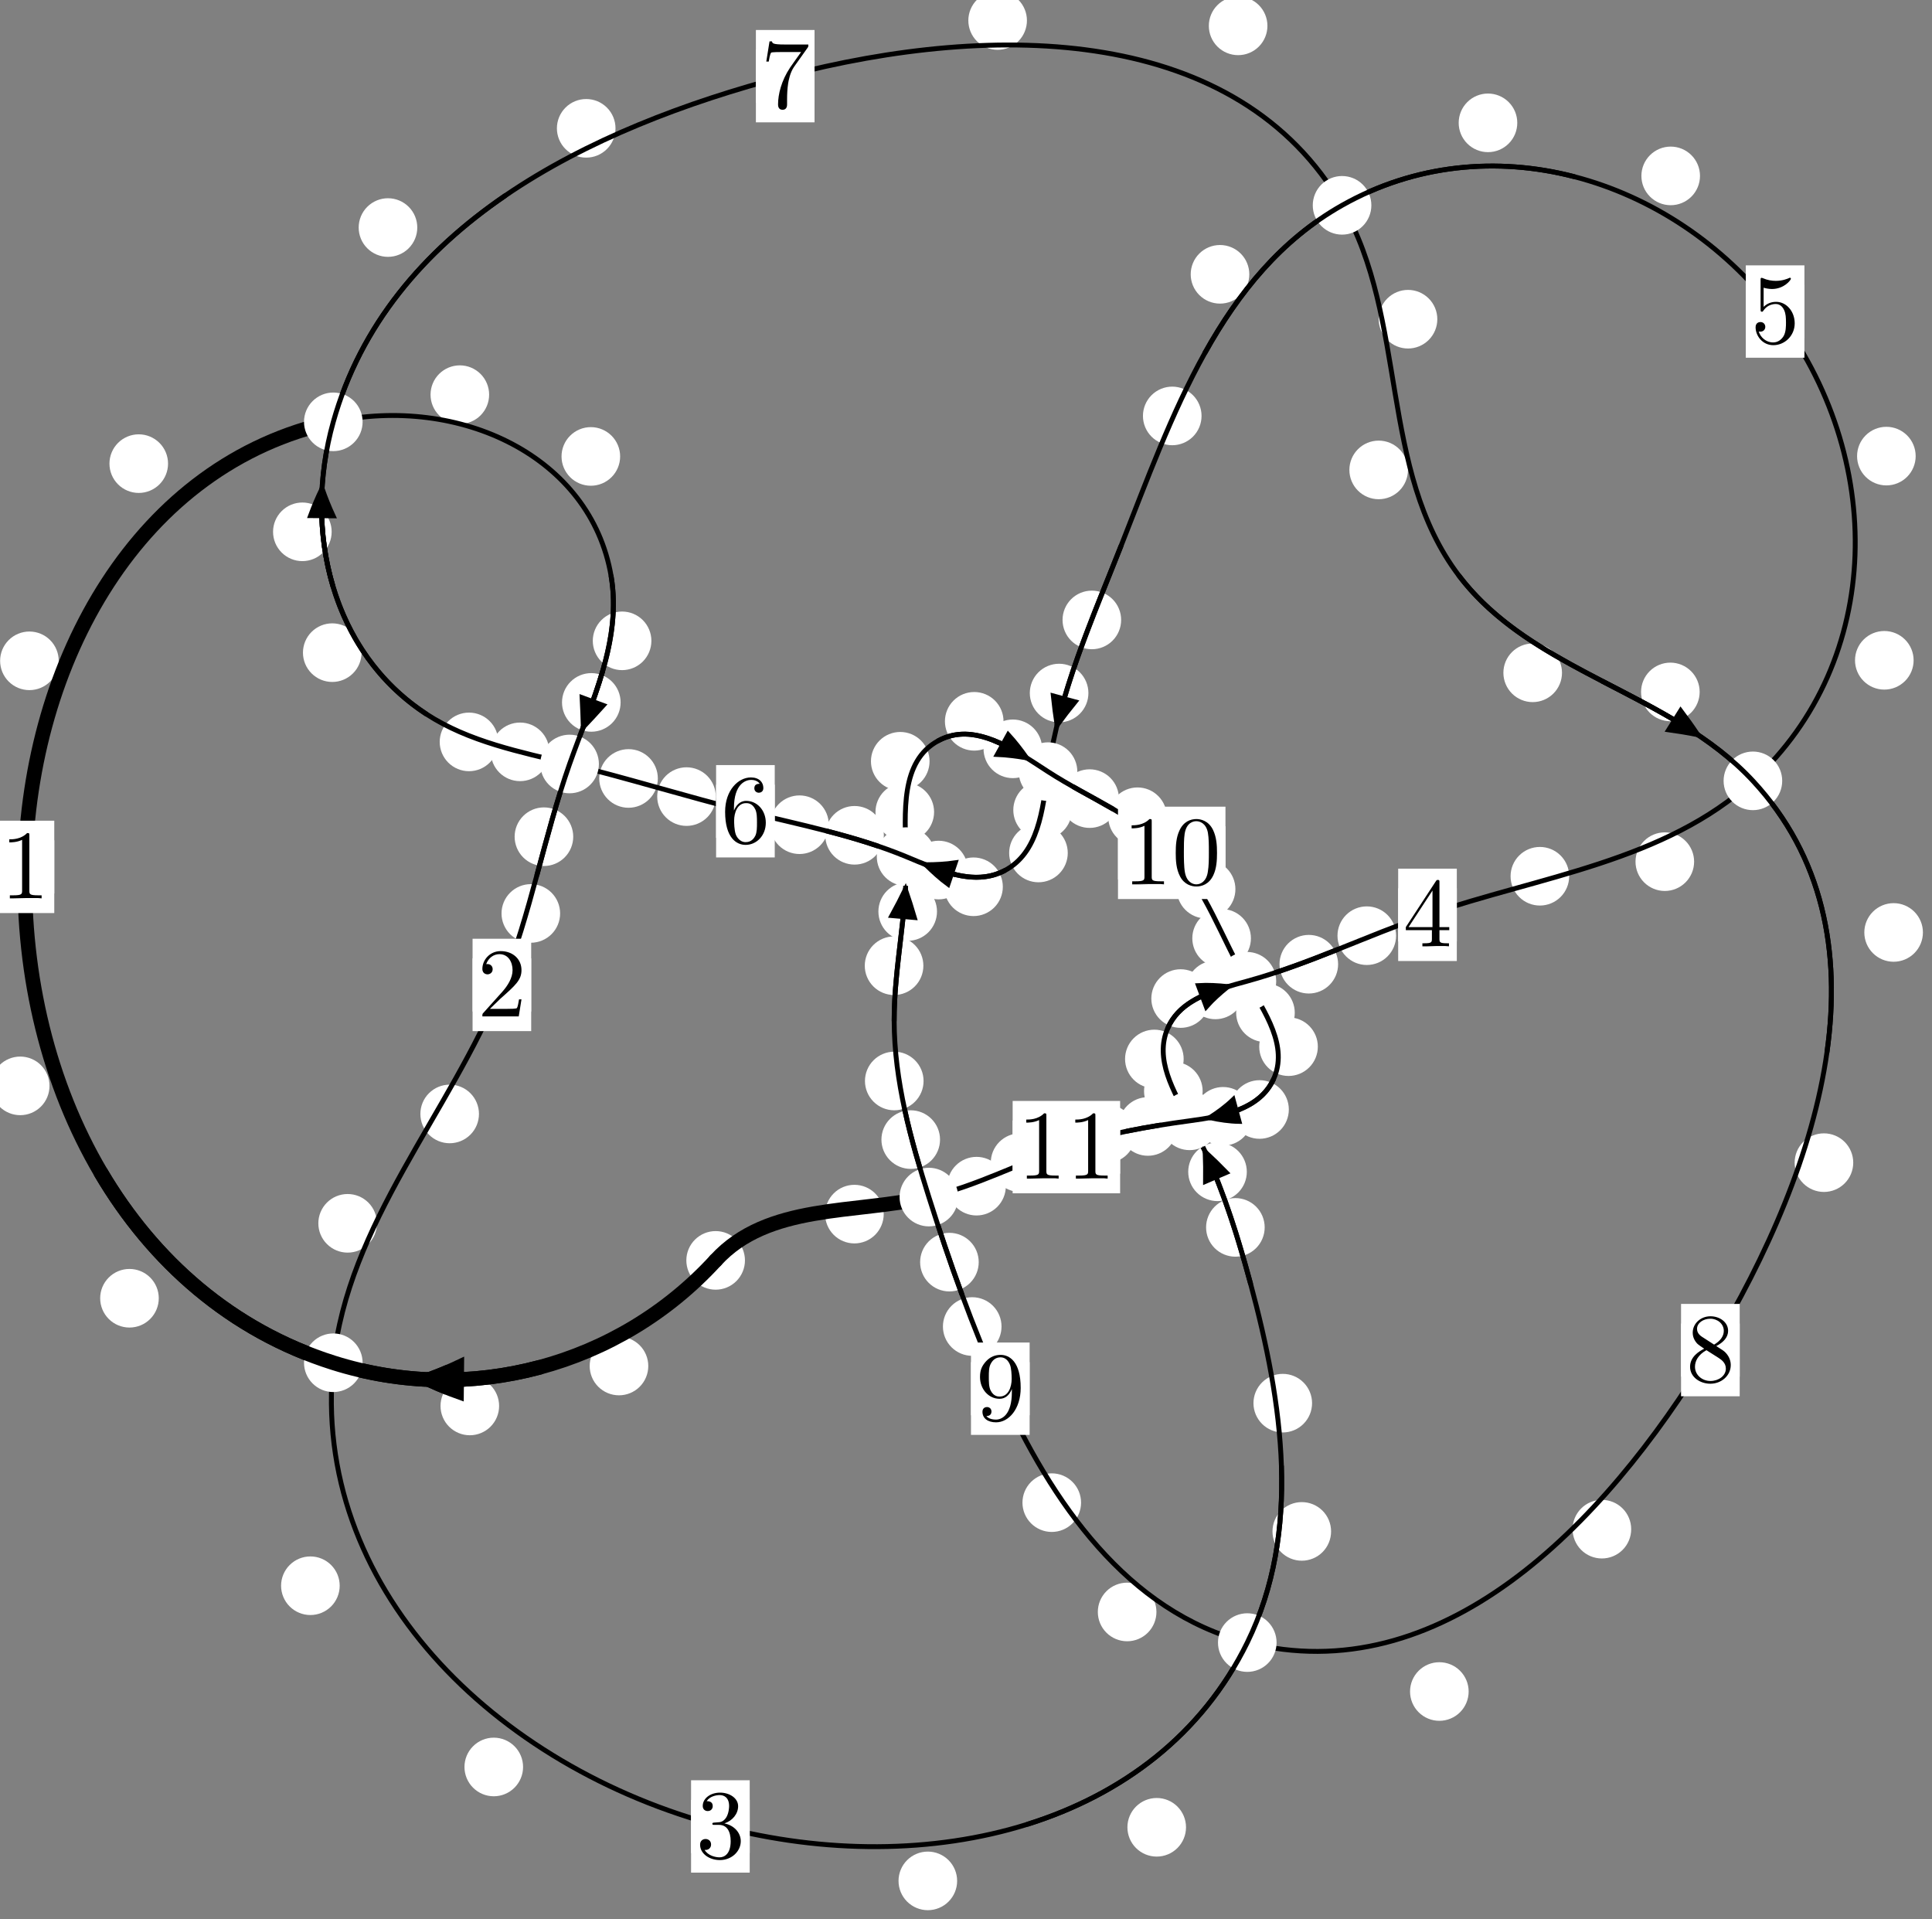 <?xml version="1.0"?>
<!-- Created by MetaPost 1.999 on 2021.07.06:0005 -->
<svg version="1.1" xmlns="http://www.w3.org/2000/svg" xmlns:xlink="http://www.w3.org/1999/xlink" width="197.077" height="195.736" viewBox="0 0 197.077 195.736">
<rect x="0" y="0" width="197.077" height="195.736" fill="#808080" stroke="none"/>
<!-- Original BoundingBox: -34.926056 -55.838272 162.150635 139.897476 -->
  <defs>
    <g transform="scale(0.01,0.01)" id="GLYPHcmr10_48">
      <path style="fill-rule: evenodd;" d="M460 -320C460 -400,455 -480,420 -554C374 -650,292 -666,250 -666C190 -666,117 -640,76 -547C44 -478,39 -400,39 -320C39 -245,43 -155,84 -79C127 2,200 22,249 22C303 22,379 1,423 -94C455 -163,460 -241,460 -320M249 -0C210 -0,151 -25,133 -121C122 -181,122 -273,122 -332C122 -396,122 -462,130 -516C149 -635,224 -644,249 -644C282 -644,348 -626,367 -527C377 -471,377 -395,377 -332C377 -257,377 -189,366 -125C351 -30,294 -0,249 -0"></path>
    </g>
    <g transform="scale(0.01,0.01)" id="GLYPHcmr10_49">
      <path style="fill-rule: evenodd;" d="M294 -640C294 -664,294 -666,271 -666C209 -602,121 -602,89 -602L89 -571C109 -571,168 -571,220 -597L220 -79C220 -43,217 -31,127 -31L95 -31L95 -0L257 -0L130 -3L217 -3L257 -3L297 -3L384 -3L419 -0L419 -31L387 -31C297 -31,294 -42,294 -79"></path>
    </g>
    <g transform="scale(0.01,0.01)" id="GLYPHcmr10_50">
      <path style="fill-rule: evenodd;" d="M127 -77L233 -180C389 -318,449 -372,449 -472C449 -586,359 -666,237 -666C124 -666,50 -574,50 -485C50 -429,100 -429,103 -429C120 -429,155 -441,155 -482C155 -508,137 -534,102 -534C94 -534,92 -534,89 -533C112 -598,166 -635,224 -635C315 -635,358 -554,358 -472C358 -392,308 -313,253 -251L61 -37C50 -26,50 -24,50 -0L421 -0L449 -174L424 -174C419 -144,412 -100,402 -85C395 -77,329 -77,307 -77"></path>
    </g>
    <g transform="scale(0.01,0.01)" id="GLYPHcmr10_51">
      <path style="fill-rule: evenodd;" d="M290 -352C372 -379,430 -449,430 -528C430 -610,342 -666,246 -666C145 -666,69 -606,69 -530C69 -497,91 -478,120 -478C151 -478,171 -500,171 -529C171 -579,124 -579,109 -579C140 -628,206 -641,242 -641C283 -641,338 -619,338 -529C338 -517,336 -459,310 -415C280 -367,246 -364,221 -363C213 -362,189 -360,182 -360C174 -359,167 -358,167 -348C167 -337,174 -337,191 -337L235 -337C317 -337,354 -269,354 -171C354 -35,285 -6,241 -6C198 -6,123 -23,88 -82C123 -77,154 -99,154 -137C154 -173,127 -193,98 -193C74 -193,42 -179,42 -135C42 -44,135 22,244 22C366 22,457 -69,457 -171C457 -253,394 -331,290 -352"></path>
    </g>
    <g transform="scale(0.01,0.01)" id="GLYPHcmr10_52">
      <path style="fill-rule: evenodd;" d="M294 -165L294 -78C294 -42,292 -31,218 -31L197 -31L197 -0L332 -0L238 -3L290 -3L332 -3L374 -3L427 -3L468 -0L468 -31L447 -31C373 -31,371 -42,371 -78L371 -165L471 -165L471 -196L371 -196L371 -651C371 -671,371 -677,355 -677C346 -677,343 -677,335 -665L28 -196L28 -165M300 -196L56 -196L300 -569"></path>
    </g>
    <g transform="scale(0.01,0.01)" id="GLYPHcmr10_53">
      <path style="fill-rule: evenodd;" d="M449 -201C449 -320,367 -420,259 -420C211 -420,168 -404,132 -369L132 -564C152 -558,185 -551,217 -551C340 -551,410 -642,410 -655C410 -661,407 -666,400 -666C399 -666,397 -666,392 -663C372 -654,323 -634,256 -634C216 -634,170 -641,123 -662C115 -665,113 -665,111 -665C101 -665,101 -657,101 -641L101 -345C101 -327,101 -319,115 -319C122 -319,124 -322,128 -328C139 -344,176 -398,257 -398C309 -398,334 -352,342 -334C358 -297,360 -258,360 -208C360 -173,360 -113,336 -71C312 -32,275 -6,229 -6C156 -6,99 -59,82 -118C85 -117,88 -116,99 -116C132 -116,149 -141,149 -165C149 -189,132 -214,99 -214C85 -214,50 -207,50 -161C50 -75,119 22,231 22C347 22,449 -74,449 -201"></path>
    </g>
    <g transform="scale(0.01,0.01)" id="GLYPHcmr10_54">
      <path style="fill-rule: evenodd;" d="M132 -328L132 -352C132 -605,256 -641,307 -641C331 -641,373 -635,395 -601C380 -601,340 -601,340 -556C340 -525,364 -510,386 -510C402 -510,432 -519,432 -558C432 -618,388 -666,305 -666C177 -666,42 -537,42 -316C42 -49,158 22,251 22C362 22,457 -72,457 -204C457 -331,368 -427,257 -427C189 -427,152 -376,132 -328M251 -6C188 -6,158 -66,152 -81C134 -128,134 -208,134 -226C134 -304,166 -404,256 -404C272 -404,318 -404,349 -342C367 -305,367 -254,367 -205C367 -157,367 -107,350 -71C320 -11,274 -6,251 -6"></path>
    </g>
    <g transform="scale(0.01,0.01)" id="GLYPHcmr10_55">
      <path style="fill-rule: evenodd;" d="M476 -609C485 -621,485 -623,485 -644L242 -644C120 -644,118 -657,114 -676L89 -676L56 -470L81 -470C84 -486,93 -549,106 -561C113 -567,191 -567,204 -567L411 -567C400 -551,321 -442,299 -409C209 -274,176 -135,176 -33C176 -23,176 22,222 22C268 22,268 -23,268 -33L268 -84C268 -139,271 -194,279 -248C283 -271,297 -357,341 -419"></path>
    </g>
    <g transform="scale(0.01,0.01)" id="GLYPHcmr10_56">
      <path style="fill-rule: evenodd;" d="M163 -457C117 -487,113 -521,113 -538C113 -599,178 -641,249 -641C322 -641,386 -589,386 -517C386 -460,347 -412,287 -377M309 -362C381 -399,430 -451,430 -517C430 -609,341 -666,250 -666C150 -666,69 -592,69 -499C69 -481,71 -436,113 -389C124 -377,161 -352,186 -335C128 -306,42 -250,42 -151C42 -45,144 22,249 22C362 22,457 -61,457 -168C457 -204,446 -249,408 -291C389 -312,373 -322,309 -362M209 -320L332 -242C360 -223,407 -193,407 -132C407 -58,332 -6,250 -6C164 -6,92 -68,92 -151C92 -209,124 -273,209 -320"></path>
    </g>
    <g transform="scale(0.01,0.01)" id="GLYPHcmr10_57">
      <path style="fill-rule: evenodd;" d="M367 -318L367 -286C367 -52,263 -6,205 -6C188 -6,134 -8,107 -42C151 -42,159 -71,159 -88C159 -119,135 -134,113 -134C97 -134,67 -125,67 -86C67 -19,121 22,206 22C335 22,457 -114,457 -329C457 -598,342 -666,253 -666C198 -666,149 -648,106 -603C65 -558,42 -516,42 -441C42 -316,130 -218,242 -218C303 -218,344 -260,367 -318M243 -241C227 -241,181 -241,150 -304C132 -341,132 -391,132 -440C132 -494,132 -541,153 -578C180 -628,218 -641,253 -641C299 -641,332 -607,349 -562C361 -530,365 -467,365 -421C365 -338,331 -241,243 -241"></path>
    </g>
  </defs>
  <path d="M66.129 139.332C66.129 138.54,65.814 137.779,65.254 137.219C64.693 136.659,63.933 136.344,63.14 136.344C62.348 136.344,61.588 136.659,61.027 137.219C60.467 137.779,60.152 138.54,60.152 139.332C60.152 140.125,60.467 140.885,61.027 141.446C61.588 142.006,62.348 142.321,63.14 142.321C63.933 142.321,64.693 142.006,65.254 141.446C65.814 140.885,66.129 140.125,66.129 139.332Z" style="fill: rgb(100%,100%,100%);stroke: none;"></path>
  <path d="M75.99 128.559C75.99 127.766,75.675 127.006,75.114 126.445C74.554 125.885,73.794 125.57,73.001 125.57C72.208 125.57,71.448 125.885,70.888 126.445C70.327 127.006,70.012 127.766,70.012 128.559C70.012 129.351,70.327 130.111,70.888 130.672C71.448 131.232,72.208 131.547,73.001 131.547C73.794 131.547,74.554 131.232,75.114 130.672C75.675 130.111,75.99 129.351,75.99 128.559Z" style="fill: rgb(100%,100%,100%);stroke: none;"></path>
  <path d="M16.196 132.421C16.196 131.628,15.881 130.868,15.32 130.307C14.76 129.747,14 129.432,13.207 129.432C12.414 129.432,11.654 129.747,11.094 130.307C10.533 130.868,10.218 131.628,10.218 132.421C10.218 133.213,10.533 133.974,11.094 134.534C11.654 135.095,12.414 135.409,13.207 135.409C14 135.409,14.76 135.095,15.32 134.534C15.881 133.974,16.196 133.213,16.196 132.421Z" style="fill: rgb(100%,100%,100%);stroke: none;"></path>
  <path d="M50.913 143.406C50.913 142.613,50.598 141.853,50.038 141.293C49.477 140.732,48.717 140.417,47.925 140.417C47.132 140.417,46.372 140.732,45.811 141.293C45.251 141.853,44.936 142.613,44.936 143.406C44.936 144.199,45.251 144.959,45.811 145.519C46.372 146.08,47.132 146.395,47.925 146.395C48.717 146.395,49.477 146.08,50.038 145.519C50.598 144.959,50.913 144.199,50.913 143.406Z" style="fill: rgb(100%,100%,100%);stroke: none;"></path>
  <path d="M5.989 67.403C5.989 66.611,5.674 65.851,5.113 65.29C4.553 64.73,3.793 64.415,3 64.415C2.207 64.415,1.447 64.73,0.887 65.29C0.326 65.851,0.011 66.611,0.011 67.403C0.011 68.196,0.326 68.956,0.887 69.517C1.447 70.077,2.207 70.392,3 70.392C3.793 70.392,4.553 70.077,5.113 69.517C5.674 68.956,5.989 68.196,5.989 67.403Z" style="fill: rgb(100%,100%,100%);stroke: none;"></path>
  <path d="M5.051 110.758C5.051 109.965,4.736 109.205,4.176 108.645C3.616 108.084,2.855 107.769,2.063 107.769C1.27 107.769,0.51 108.084,-0.051 108.645C-0.611 109.205,-0.926 109.965,-0.926 110.758C-0.926 111.551,-0.611 112.311,-0.051 112.871C0.51 113.432,1.27 113.747,2.063 113.747C2.855 113.747,3.616 113.432,4.176 112.871C4.736 112.311,5.051 111.551,5.051 110.758Z" style="fill: rgb(100%,100%,100%);stroke: none;"></path>
  <path d="M49.895 40.255C49.895 39.462,49.58 38.702,49.02 38.142C48.459 37.581,47.699 37.266,46.906 37.266C46.114 37.266,45.353 37.581,44.793 38.142C44.233 38.702,43.918 39.462,43.918 40.255C43.918 41.048,44.233 41.808,44.793 42.368C45.353 42.929,46.114 43.244,46.906 43.244C47.699 43.244,48.459 42.929,49.02 42.368C49.58 41.808,49.895 41.048,49.895 40.255Z" style="fill: rgb(100%,100%,100%);stroke: none;"></path>
  <path d="M17.142 47.29C17.142 46.497,16.827 45.737,16.267 45.177C15.706 44.616,14.946 44.301,14.153 44.301C13.361 44.301,12.6 44.616,12.04 45.177C11.479 45.737,11.165 46.497,11.165 47.29C11.165 48.083,11.479 48.843,12.04 49.403C12.6 49.964,13.361 50.279,14.153 50.279C14.946 50.279,15.706 49.964,16.267 49.403C16.827 48.843,17.142 48.083,17.142 47.29Z" style="fill: rgb(100%,100%,100%);stroke: none;"></path>
  <path d="M66.446 65.364C66.446 64.572,66.131 63.812,65.571 63.251C65.01 62.691,64.25 62.376,63.457 62.376C62.665 62.376,61.904 62.691,61.344 63.251C60.784 63.812,60.469 64.572,60.469 65.364C60.469 66.157,60.784 66.917,61.344 67.478C61.904 68.038,62.665 68.353,63.457 68.353C64.25 68.353,65.01 68.038,65.571 67.478C66.131 66.917,66.446 66.157,66.446 65.364Z" style="fill: rgb(100%,100%,100%);stroke: none;"></path>
  <path d="M63.258 46.556C63.258 45.763,62.943 45.003,62.382 44.443C61.822 43.882,61.062 43.567,60.269 43.567C59.476 43.567,58.716 43.882,58.156 44.443C57.595 45.003,57.28 45.763,57.28 46.556C57.28 47.349,57.595 48.109,58.156 48.669C58.716 49.23,59.476 49.545,60.269 49.545C61.062 49.545,61.822 49.23,62.382 48.669C62.943 48.109,63.258 47.349,63.258 46.556Z" style="fill: rgb(100%,100%,100%);stroke: none;"></path>
  <path d="M58.473 85.343C58.473 84.55,58.158 83.79,57.598 83.23C57.037 82.669,56.277 82.354,55.485 82.354C54.692 82.354,53.932 82.669,53.371 83.23C52.811 83.79,52.496 84.55,52.496 85.343C52.496 86.136,52.811 86.896,53.371 87.456C53.932 88.017,54.692 88.332,55.485 88.332C56.277 88.332,57.037 88.017,57.598 87.456C58.158 86.896,58.473 86.136,58.473 85.343Z" style="fill: rgb(100%,100%,100%);stroke: none;"></path>
  <path d="M63.307 71.646C63.307 70.853,62.992 70.093,62.432 69.533C61.871 68.972,61.111 68.657,60.318 68.657C59.526 68.657,58.765 68.972,58.205 69.533C57.644 70.093,57.329 70.853,57.329 71.646C57.329 72.439,57.644 73.199,58.205 73.759C58.765 74.32,59.526 74.635,60.318 74.635C61.111 74.635,61.871 74.32,62.432 73.759C62.992 73.199,63.307 72.439,63.307 71.646Z" style="fill: rgb(100%,100%,100%);stroke: none;"></path>
  <path d="M48.858 113.622C48.858 112.829,48.543 112.069,47.983 111.508C47.422 110.948,46.662 110.633,45.869 110.633C45.077 110.633,44.317 110.948,43.756 111.508C43.196 112.069,42.881 112.829,42.881 113.622C42.881 114.414,43.196 115.175,43.756 115.735C44.317 116.296,45.077 116.61,45.869 116.61C46.662 116.61,47.422 116.296,47.983 115.735C48.543 115.175,48.858 114.414,48.858 113.622Z" style="fill: rgb(100%,100%,100%);stroke: none;"></path>
  <path d="M57.136 93.17C57.136 92.377,56.821 91.617,56.261 91.057C55.7 90.496,54.94 90.181,54.148 90.181C53.355 90.181,52.595 90.496,52.034 91.057C51.474 91.617,51.159 92.377,51.159 93.17C51.159 93.963,51.474 94.723,52.034 95.283C52.595 95.844,53.355 96.159,54.148 96.159C54.94 96.159,55.7 95.844,56.261 95.283C56.821 94.723,57.136 93.963,57.136 93.17Z" style="fill: rgb(100%,100%,100%);stroke: none;"></path>
  <path d="M34.651 161.743C34.651 160.951,34.336 160.19,33.775 159.63C33.215 159.07,32.455 158.755,31.662 158.755C30.869 158.755,30.109 159.07,29.549 159.63C28.988 160.19,28.673 160.951,28.673 161.743C28.673 162.536,28.988 163.296,29.549 163.857C30.109 164.417,30.869 164.732,31.662 164.732C32.455 164.732,33.215 164.417,33.775 163.857C34.336 163.296,34.651 162.536,34.651 161.743Z" style="fill: rgb(100%,100%,100%);stroke: none;"></path>
  <path d="M38.451 124.778C38.451 123.985,38.136 123.225,37.575 122.664C37.015 122.104,36.255 121.789,35.462 121.789C34.669 121.789,33.909 122.104,33.349 122.664C32.788 123.225,32.473 123.985,32.473 124.778C32.473 125.57,32.788 126.331,33.349 126.891C33.909 127.452,34.669 127.767,35.462 127.767C36.255 127.767,37.015 127.452,37.575 126.891C38.136 126.331,38.451 125.57,38.451 124.778Z" style="fill: rgb(100%,100%,100%);stroke: none;"></path>
  <path d="M97.634 191.85C97.634 191.057,97.319 190.297,96.758 189.736C96.198 189.176,95.438 188.861,94.645 188.861C93.852 188.861,93.092 189.176,92.532 189.736C91.971 190.297,91.656 191.057,91.656 191.85C91.656 192.642,91.971 193.402,92.532 193.963C93.092 194.523,93.852 194.838,94.645 194.838C95.438 194.838,96.198 194.523,96.758 193.963C97.319 193.402,97.634 192.642,97.634 191.85Z" style="fill: rgb(100%,100%,100%);stroke: none;"></path>
  <path d="M53.357 180.23C53.357 179.437,53.042 178.677,52.481 178.117C51.921 177.556,51.161 177.241,50.368 177.241C49.575 177.241,48.815 177.556,48.255 178.117C47.694 178.677,47.379 179.437,47.379 180.23C47.379 181.023,47.694 181.783,48.255 182.343C48.815 182.904,49.575 183.219,50.368 183.219C51.161 183.219,51.921 182.904,52.481 182.343C53.042 181.783,53.357 181.023,53.357 180.23Z" style="fill: rgb(100%,100%,100%);stroke: none;"></path>
  <path d="M135.78 156.203C135.78 155.41,135.465 154.65,134.905 154.089C134.344 153.529,133.584 153.214,132.791 153.214C131.999 153.214,131.239 153.529,130.678 154.089C130.118 154.65,129.803 155.41,129.803 156.203C129.803 156.995,130.118 157.755,130.678 158.316C131.239 158.876,131.999 159.191,132.791 159.191C133.584 159.191,134.344 158.876,134.905 158.316C135.465 157.755,135.78 156.995,135.78 156.203Z" style="fill: rgb(100%,100%,100%);stroke: none;"></path>
  <path d="M120.982 186.383C120.982 185.59,120.667 184.83,120.106 184.269C119.546 183.709,118.785 183.394,117.993 183.394C117.2 183.394,116.44 183.709,115.879 184.269C115.319 184.83,115.004 185.59,115.004 186.383C115.004 187.175,115.319 187.936,115.879 188.496C116.44 189.057,117.2 189.371,117.993 189.371C118.785 189.371,119.546 189.057,120.106 188.496C120.667 187.936,120.982 187.175,120.982 186.383Z" style="fill: rgb(100%,100%,100%);stroke: none;"></path>
  <path d="M129.006 125.192C129.006 124.4,128.691 123.64,128.131 123.079C127.571 122.519,126.81 122.204,126.018 122.204C125.225 122.204,124.465 122.519,123.904 123.079C123.344 123.64,123.029 124.4,123.029 125.192C123.029 125.985,123.344 126.745,123.904 127.306C124.465 127.866,125.225 128.181,126.018 128.181C126.81 128.181,127.571 127.866,128.131 127.306C128.691 126.745,129.006 125.985,129.006 125.192Z" style="fill: rgb(100%,100%,100%);stroke: none;"></path>
  <path d="M133.84 143.121C133.84 142.329,133.525 141.569,132.964 141.008C132.404 140.448,131.644 140.133,130.851 140.133C130.058 140.133,129.298 140.448,128.738 141.008C128.177 141.569,127.862 142.329,127.862 143.121C127.862 143.914,128.177 144.674,128.738 145.235C129.298 145.795,130.058 146.11,130.851 146.11C131.644 146.11,132.404 145.795,132.964 145.235C133.525 144.674,133.84 143.914,133.84 143.121Z" style="fill: rgb(100%,100%,100%);stroke: none;"></path>
  <path d="M122.678 111.294C122.678 110.502,122.363 109.741,121.802 109.181C121.242 108.621,120.482 108.306,119.689 108.306C118.896 108.306,118.136 108.621,117.576 109.181C117.015 109.741,116.7 110.502,116.7 111.294C116.7 112.087,117.015 112.847,117.576 113.408C118.136 113.968,118.896 114.283,119.689 114.283C120.482 114.283,121.242 113.968,121.802 113.408C122.363 112.847,122.678 112.087,122.678 111.294Z" style="fill: rgb(100%,100%,100%);stroke: none;"></path>
  <path d="M127.184 119.524C127.184 118.731,126.869 117.971,126.309 117.41C125.748 116.85,124.988 116.535,124.196 116.535C123.403 116.535,122.643 116.85,122.082 117.41C121.522 117.971,121.207 118.731,121.207 119.524C121.207 120.316,121.522 121.076,122.082 121.637C122.643 122.197,123.403 122.512,124.196 122.512C124.988 122.512,125.748 122.197,126.309 121.637C126.869 121.076,127.184 120.316,127.184 119.524Z" style="fill: rgb(100%,100%,100%);stroke: none;"></path>
  <path d="M123.422 101.851C123.422 101.059,123.107 100.299,122.546 99.738C121.986 99.178,121.226 98.863,120.433 98.863C119.64 98.863,118.88 99.178,118.32 99.738C117.759 100.299,117.444 101.059,117.444 101.851C117.444 102.644,117.759 103.404,118.32 103.965C118.88 104.525,119.64 104.84,120.433 104.84C121.226 104.84,121.986 104.525,122.546 103.965C123.107 103.404,123.422 102.644,123.422 101.851Z" style="fill: rgb(100%,100%,100%);stroke: none;"></path>
  <path d="M120.741 108.015C120.741 107.222,120.426 106.462,119.866 105.902C119.305 105.341,118.545 105.026,117.752 105.026C116.96 105.026,116.2 105.341,115.639 105.902C115.079 106.462,114.764 107.222,114.764 108.015C114.764 108.808,115.079 109.568,115.639 110.128C116.2 110.689,116.96 111.004,117.752 111.004C118.545 111.004,119.305 110.689,119.866 110.128C120.426 109.568,120.741 108.808,120.741 108.015Z" style="fill: rgb(100%,100%,100%);stroke: none;"></path>
  <path d="M136.496 98.349C136.496 97.556,136.182 96.796,135.621 96.236C135.061 95.675,134.3 95.36,133.508 95.36C132.715 95.36,131.955 95.675,131.394 96.236C130.834 96.796,130.519 97.556,130.519 98.349C130.519 99.142,130.834 99.902,131.394 100.462C131.955 101.023,132.715 101.338,133.508 101.338C134.3 101.338,135.061 101.023,135.621 100.462C136.182 99.902,136.496 99.142,136.496 98.349Z" style="fill: rgb(100%,100%,100%);stroke: none;"></path>
  <path d="M126.969 100.97C126.969 100.177,126.654 99.417,126.094 98.856C125.533 98.296,124.773 97.981,123.98 97.981C123.188 97.981,122.427 98.296,121.867 98.856C121.306 99.417,120.992 100.177,120.992 100.97C120.992 101.762,121.306 102.522,121.867 103.083C122.427 103.643,123.188 103.958,123.98 103.958C124.773 103.958,125.533 103.643,126.094 103.083C126.654 102.522,126.969 101.762,126.969 100.97Z" style="fill: rgb(100%,100%,100%);stroke: none;"></path>
  <path d="M160.067 89.376C160.067 88.584,159.752 87.824,159.191 87.263C158.631 86.703,157.871 86.388,157.078 86.388C156.285 86.388,155.525 86.703,154.965 87.263C154.404 87.824,154.089 88.584,154.089 89.376C154.089 90.169,154.404 90.929,154.965 91.49C155.525 92.05,156.285 92.365,157.078 92.365C157.871 92.365,158.631 92.05,159.191 91.49C159.752 90.929,160.067 90.169,160.067 89.376Z" style="fill: rgb(100%,100%,100%);stroke: none;"></path>
  <path d="M142.411 95.44C142.411 94.647,142.096 93.887,141.535 93.326C140.975 92.766,140.215 92.451,139.422 92.451C138.629 92.451,137.869 92.766,137.309 93.326C136.748 93.887,136.433 94.647,136.433 95.44C136.433 96.232,136.748 96.993,137.309 97.553C137.869 98.114,138.629 98.428,139.422 98.428C140.215 98.428,140.975 98.114,141.535 97.553C142.096 96.993,142.411 96.232,142.411 95.44Z" style="fill: rgb(100%,100%,100%);stroke: none;"></path>
  <path d="M195.202 67.351C195.202 66.558,194.887 65.798,194.326 65.237C193.766 64.677,193.006 64.362,192.213 64.362C191.42 64.362,190.66 64.677,190.1 65.237C189.539 65.798,189.224 66.558,189.224 67.351C189.224 68.143,189.539 68.903,190.1 69.464C190.66 70.024,191.42 70.339,192.213 70.339C193.006 70.339,193.766 70.024,194.326 69.464C194.887 68.903,195.202 68.143,195.202 67.351Z" style="fill: rgb(100%,100%,100%);stroke: none;"></path>
  <path d="M172.811 87.889C172.811 87.096,172.496 86.336,171.935 85.776C171.375 85.215,170.615 84.9,169.822 84.9C169.029 84.9,168.269 85.215,167.709 85.776C167.148 86.336,166.833 87.096,166.833 87.889C166.833 88.682,167.148 89.442,167.709 90.002C168.269 90.563,169.029 90.878,169.822 90.878C170.615 90.878,171.375 90.563,171.935 90.002C172.496 89.442,172.811 88.682,172.811 87.889Z" style="fill: rgb(100%,100%,100%);stroke: none;"></path>
  <path d="M173.411 17.942C173.411 17.149,173.096 16.389,172.536 15.829C171.975 15.268,171.215 14.953,170.423 14.953C169.63 14.953,168.87 15.268,168.309 15.829C167.749 16.389,167.434 17.149,167.434 17.942C167.434 18.735,167.749 19.495,168.309 20.055C168.87 20.616,169.63 20.931,170.423 20.931C171.215 20.931,171.975 20.616,172.536 20.055C173.096 19.495,173.411 18.735,173.411 17.942Z" style="fill: rgb(100%,100%,100%);stroke: none;"></path>
  <path d="M195.411 46.523C195.411 45.73,195.096 44.97,194.536 44.409C193.975 43.849,193.215 43.534,192.422 43.534C191.63 43.534,190.869 43.849,190.309 44.409C189.748 44.97,189.434 45.73,189.434 46.523C189.434 47.315,189.748 48.076,190.309 48.636C190.869 49.197,191.63 49.511,192.422 49.511C193.215 49.511,193.975 49.197,194.536 48.636C195.096 48.076,195.411 47.315,195.411 46.523Z" style="fill: rgb(100%,100%,100%);stroke: none;"></path>
  <path d="M127.438 27.98C127.438 27.187,127.123 26.427,126.563 25.866C126.002 25.306,125.242 24.991,124.449 24.991C123.657 24.991,122.896 25.306,122.336 25.866C121.775 26.427,121.46 27.187,121.46 27.98C121.46 28.772,121.775 29.532,122.336 30.093C122.896 30.653,123.657 30.968,124.449 30.968C125.242 30.968,126.002 30.653,126.563 30.093C127.123 29.532,127.438 28.772,127.438 27.98Z" style="fill: rgb(100%,100%,100%);stroke: none;"></path>
  <path d="M154.773 12.53C154.773 11.737,154.459 10.977,153.898 10.417C153.338 9.856,152.577 9.541,151.785 9.541C150.992 9.541,150.232 9.856,149.671 10.417C149.111 10.977,148.796 11.737,148.796 12.53C148.796 13.323,149.111 14.083,149.671 14.643C150.232 15.204,150.992 15.519,151.785 15.519C152.577 15.519,153.338 15.204,153.898 14.643C154.459 14.083,154.773 13.323,154.773 12.53Z" style="fill: rgb(100%,100%,100%);stroke: none;"></path>
  <path d="M114.364 63.233C114.364 62.44,114.049 61.68,113.489 61.119C112.928 60.559,112.168 60.244,111.375 60.244C110.583 60.244,109.823 60.559,109.262 61.119C108.702 61.68,108.387 62.44,108.387 63.233C108.387 64.025,108.702 64.786,109.262 65.346C109.823 65.907,110.583 66.221,111.375 66.221C112.168 66.221,112.928 65.907,113.489 65.346C114.049 64.786,114.364 64.025,114.364 63.233Z" style="fill: rgb(100%,100%,100%);stroke: none;"></path>
  <path d="M122.566 42.424C122.566 41.632,122.251 40.872,121.691 40.311C121.13 39.751,120.37 39.436,119.578 39.436C118.785 39.436,118.025 39.751,117.464 40.311C116.904 40.872,116.589 41.632,116.589 42.424C116.589 43.217,116.904 43.977,117.464 44.538C118.025 45.098,118.785 45.413,119.578 45.413C120.37 45.413,121.13 45.098,121.691 44.538C122.251 43.977,122.566 43.217,122.566 42.424Z" style="fill: rgb(100%,100%,100%);stroke: none;"></path>
  <path d="M109.342 82.624C109.342 81.832,109.027 81.071,108.466 80.511C107.906 79.95,107.146 79.636,106.353 79.636C105.56 79.636,104.8 79.95,104.24 80.511C103.679 81.071,103.364 81.832,103.364 82.624C103.364 83.417,103.679 84.177,104.24 84.738C104.8 85.298,105.56 85.613,106.353 85.613C107.146 85.613,107.906 85.298,108.466 84.738C109.027 84.177,109.342 83.417,109.342 82.624Z" style="fill: rgb(100%,100%,100%);stroke: none;"></path>
  <path d="M111.025 70.691C111.025 69.898,110.71 69.138,110.149 68.577C109.589 68.017,108.829 67.702,108.036 67.702C107.243 67.702,106.483 68.017,105.923 68.577C105.362 69.138,105.047 69.898,105.047 70.691C105.047 71.483,105.362 72.244,105.923 72.804C106.483 73.365,107.243 73.679,108.036 73.679C108.829 73.679,109.589 73.365,110.149 72.804C110.71 72.244,111.025 71.483,111.025 70.691Z" style="fill: rgb(100%,100%,100%);stroke: none;"></path>
  <path d="M102.295 90.451C102.295 89.658,101.98 88.898,101.42 88.337C100.859 87.777,100.099 87.462,99.307 87.462C98.514 87.462,97.754 87.777,97.193 88.337C96.633 88.898,96.318 89.658,96.318 90.451C96.318 91.243,96.633 92.004,97.193 92.564C97.754 93.124,98.514 93.439,99.307 93.439C100.099 93.439,100.859 93.124,101.42 92.564C101.98 92.004,102.295 91.243,102.295 90.451Z" style="fill: rgb(100%,100%,100%);stroke: none;"></path>
  <path d="M108.919 87.004C108.919 86.211,108.604 85.451,108.043 84.89C107.483 84.33,106.723 84.015,105.93 84.015C105.137 84.015,104.377 84.33,103.817 84.89C103.256 85.451,102.941 86.211,102.941 87.004C102.941 87.796,103.256 88.557,103.817 89.117C104.377 89.678,105.137 89.992,105.93 89.992C106.723 89.992,107.483 89.678,108.043 89.117C108.604 88.557,108.919 87.796,108.919 87.004Z" style="fill: rgb(100%,100%,100%);stroke: none;"></path>
  <path d="M90.159 85.201C90.159 84.408,89.844 83.648,89.283 83.087C88.723 82.527,87.963 82.212,87.17 82.212C86.377 82.212,85.617 82.527,85.057 83.087C84.496 83.648,84.181 84.408,84.181 85.201C84.181 85.993,84.496 86.753,85.057 87.314C85.617 87.874,86.377 88.189,87.17 88.189C87.963 88.189,88.723 87.874,89.283 87.314C89.844 86.753,90.159 85.993,90.159 85.201Z" style="fill: rgb(100%,100%,100%);stroke: none;"></path>
  <path d="M98.732 88.745C98.732 87.952,98.417 87.192,97.856 86.632C97.296 86.071,96.536 85.756,95.743 85.756C94.95 85.756,94.19 86.071,93.63 86.632C93.069 87.192,92.754 87.952,92.754 88.745C92.754 89.538,93.069 90.298,93.63 90.858C94.19 91.419,94.95 91.734,95.743 91.734C96.536 91.734,97.296 91.419,97.856 90.858C98.417 90.298,98.732 89.538,98.732 88.745Z" style="fill: rgb(100%,100%,100%);stroke: none;"></path>
  <path d="M73.018 81.253C73.018 80.46,72.703 79.7,72.143 79.139C71.583 78.579,70.822 78.264,70.03 78.264C69.237 78.264,68.477 78.579,67.916 79.139C67.356 79.7,67.041 80.46,67.041 81.253C67.041 82.045,67.356 82.805,67.916 83.366C68.477 83.926,69.237 84.241,70.03 84.241C70.822 84.241,71.583 83.926,72.143 83.366C72.703 82.805,73.018 82.045,73.018 81.253Z" style="fill: rgb(100%,100%,100%);stroke: none;"></path>
  <path d="M84.543 84.121C84.543 83.328,84.229 82.568,83.668 82.007C83.108 81.447,82.347 81.132,81.555 81.132C80.762 81.132,80.002 81.447,79.441 82.007C78.881 82.568,78.566 83.328,78.566 84.121C78.566 84.913,78.881 85.673,79.441 86.234C80.002 86.794,80.762 87.109,81.555 87.109C82.347 87.109,83.108 86.794,83.668 86.234C84.229 85.673,84.543 84.913,84.543 84.121Z" style="fill: rgb(100%,100%,100%);stroke: none;"></path>
  <path d="M56.039 76.687C56.039 75.895,55.724 75.135,55.163 74.574C54.603 74.014,53.843 73.699,53.05 73.699C52.257 73.699,51.497 74.014,50.937 74.574C50.376 75.135,50.061 75.895,50.061 76.687C50.061 77.48,50.376 78.24,50.937 78.801C51.497 79.361,52.257 79.676,53.05 79.676C53.843 79.676,54.603 79.361,55.163 78.801C55.724 78.24,56.039 77.48,56.039 76.687Z" style="fill: rgb(100%,100%,100%);stroke: none;"></path>
  <path d="M67.104 79.402C67.104 78.609,66.789 77.849,66.228 77.289C65.668 76.728,64.908 76.413,64.115 76.413C63.322 76.413,62.562 76.728,62.002 77.289C61.441 77.849,61.126 78.609,61.126 79.402C61.126 80.195,61.441 80.955,62.002 81.515C62.562 82.076,63.322 82.391,64.115 82.391C64.908 82.391,65.668 82.076,66.228 81.515C66.789 80.955,67.104 80.195,67.104 79.402Z" style="fill: rgb(100%,100%,100%);stroke: none;"></path>
  <path d="M36.882 66.57C36.882 65.777,36.567 65.017,36.006 64.457C35.446 63.896,34.686 63.581,33.893 63.581C33.1 63.581,32.34 63.896,31.78 64.457C31.219 65.017,30.904 65.777,30.904 66.57C30.904 67.363,31.219 68.123,31.78 68.683C32.34 69.244,33.1 69.559,33.893 69.559C34.686 69.559,35.446 69.244,36.006 68.683C36.567 68.123,36.882 67.363,36.882 66.57Z" style="fill: rgb(100%,100%,100%);stroke: none;"></path>
  <path d="M50.831 75.673C50.831 74.881,50.516 74.121,49.955 73.56C49.395 73,48.635 72.685,47.842 72.685C47.049 72.685,46.289 73,45.729 73.56C45.168 74.121,44.853 74.881,44.853 75.673C44.853 76.466,45.168 77.226,45.729 77.787C46.289 78.347,47.049 78.662,47.842 78.662C48.635 78.662,49.395 78.347,49.955 77.787C50.516 77.226,50.831 76.466,50.831 75.673Z" style="fill: rgb(100%,100%,100%);stroke: none;"></path>
  <path d="M42.565 23.21C42.565 22.417,42.25 21.657,41.69 21.097C41.13 20.536,40.369 20.221,39.577 20.221C38.784 20.221,38.024 20.536,37.463 21.097C36.903 21.657,36.588 22.417,36.588 23.21C36.588 24.003,36.903 24.763,37.463 25.323C38.024 25.884,38.784 26.199,39.577 26.199C40.369 26.199,41.13 25.884,41.69 25.323C42.25 24.763,42.565 24.003,42.565 23.21Z" style="fill: rgb(100%,100%,100%);stroke: none;"></path>
  <path d="M33.832 54.245C33.832 53.452,33.517 52.692,32.956 52.132C32.396 51.571,31.636 51.256,30.843 51.256C30.05 51.256,29.29 51.571,28.73 52.132C28.169 52.692,27.854 53.452,27.854 54.245C27.854 55.038,28.169 55.798,28.73 56.358C29.29 56.919,30.05 57.234,30.843 57.234C31.636 57.234,32.396 56.919,32.956 56.358C33.517 55.798,33.832 55.038,33.832 54.245Z" style="fill: rgb(100%,100%,100%);stroke: none;"></path>
  <path d="M104.754 2.091C104.754 1.299,104.439 0.538,103.879 -0.022C103.318 -0.583,102.558 -0.897,101.765 -0.897C100.973 -0.897,100.213 -0.583,99.652 -0.022C99.092 0.538,98.777 1.299,98.777 2.091C98.777 2.884,99.092 3.644,99.652 4.205C100.213 4.765,100.973 5.08,101.765 5.08C102.558 5.08,103.318 4.765,103.879 4.205C104.439 3.644,104.754 2.884,104.754 2.091Z" style="fill: rgb(100%,100%,100%);stroke: none;"></path>
  <path d="M62.786 13.089C62.786 12.297,62.471 11.536,61.91 10.976C61.35 10.415,60.59 10.101,59.797 10.101C59.004 10.101,58.244 10.415,57.684 10.976C57.123 11.536,56.808 12.297,56.808 13.089C56.808 13.882,57.123 14.642,57.684 15.203C58.244 15.763,59.004 16.078,59.797 16.078C60.59 16.078,61.35 15.763,61.91 15.203C62.471 14.642,62.786 13.882,62.786 13.089Z" style="fill: rgb(100%,100%,100%);stroke: none;"></path>
  <path d="M146.616 32.559C146.616 31.766,146.301 31.006,145.741 30.446C145.181 29.885,144.42 29.57,143.628 29.57C142.835 29.57,142.075 29.885,141.514 30.446C140.954 31.006,140.639 31.766,140.639 32.559C140.639 33.352,140.954 34.112,141.514 34.672C142.075 35.233,142.835 35.548,143.628 35.548C144.42 35.548,145.181 35.233,145.741 34.672C146.301 34.112,146.616 33.352,146.616 32.559Z" style="fill: rgb(100%,100%,100%);stroke: none;"></path>
  <path d="M129.286 2.637C129.286 1.845,128.971 1.084,128.411 0.524C127.85 -0.037,127.09 -0.351,126.297 -0.351C125.505 -0.351,124.745 -0.037,124.184 0.524C123.624 1.084,123.309 1.845,123.309 2.637C123.309 3.43,123.624 4.19,124.184 4.751C124.745 5.311,125.505 5.626,126.297 5.626C127.09 5.626,127.85 5.311,128.411 4.751C128.971 4.19,129.286 3.43,129.286 2.637Z" style="fill: rgb(100%,100%,100%);stroke: none;"></path>
  <path d="M159.334 68.626C159.334 67.833,159.019 67.073,158.458 66.512C157.898 65.952,157.138 65.637,156.345 65.637C155.552 65.637,154.792 65.952,154.232 66.512C153.671 67.073,153.356 67.833,153.356 68.626C153.356 69.418,153.671 70.179,154.232 70.739C154.792 71.3,155.552 71.615,156.345 71.615C157.138 71.615,157.898 71.3,158.458 70.739C159.019 70.179,159.334 69.418,159.334 68.626Z" style="fill: rgb(100%,100%,100%);stroke: none;"></path>
  <path d="M143.623 47.931C143.623 47.139,143.308 46.379,142.748 45.818C142.187 45.258,141.427 44.943,140.634 44.943C139.842 44.943,139.082 45.258,138.521 45.818C137.961 46.379,137.646 47.139,137.646 47.931C137.646 48.724,137.961 49.484,138.521 50.045C139.082 50.605,139.842 50.92,140.634 50.92C141.427 50.92,142.187 50.605,142.748 50.045C143.308 49.484,143.623 48.724,143.623 47.931Z" style="fill: rgb(100%,100%,100%);stroke: none;"></path>
  <path d="M196.151 95.109C196.151 94.317,195.836 93.557,195.275 92.996C194.715 92.436,193.955 92.121,193.162 92.121C192.369 92.121,191.609 92.436,191.049 92.996C190.488 93.557,190.173 94.317,190.173 95.109C190.173 95.902,190.488 96.662,191.049 97.223C191.609 97.783,192.369 98.098,193.162 98.098C193.955 98.098,194.715 97.783,195.275 97.223C195.836 96.662,196.151 95.902,196.151 95.109Z" style="fill: rgb(100%,100%,100%);stroke: none;"></path>
  <path d="M173.377 70.576C173.377 69.784,173.062 69.024,172.502 68.463C171.941 67.903,171.181 67.588,170.389 67.588C169.596 67.588,168.836 67.903,168.275 68.463C167.715 69.024,167.4 69.784,167.4 70.576C167.4 71.369,167.715 72.129,168.275 72.69C168.836 73.25,169.596 73.565,170.389 73.565C171.181 73.565,171.941 73.25,172.502 72.69C173.062 72.129,173.377 71.369,173.377 70.576Z" style="fill: rgb(100%,100%,100%);stroke: none;"></path>
  <path d="M166.392 155.975C166.392 155.182,166.077 154.422,165.516 153.861C164.956 153.301,164.196 152.986,163.403 152.986C162.61 152.986,161.85 153.301,161.29 153.861C160.729 154.422,160.414 155.182,160.414 155.975C160.414 156.767,160.729 157.528,161.29 158.088C161.85 158.649,162.61 158.963,163.403 158.963C164.196 158.963,164.956 158.649,165.516 158.088C166.077 157.528,166.392 156.767,166.392 155.975Z" style="fill: rgb(100%,100%,100%);stroke: none;"></path>
  <path d="M189.043 118.589C189.043 117.797,188.728 117.036,188.168 116.476C187.607 115.915,186.847 115.601,186.055 115.601C185.262 115.601,184.502 115.915,183.941 116.476C183.381 117.036,183.066 117.797,183.066 118.589C183.066 119.382,183.381 120.142,183.941 120.703C184.502 121.263,185.262 121.578,186.055 121.578C186.847 121.578,187.607 121.263,188.168 120.703C188.728 120.142,189.043 119.382,189.043 118.589Z" style="fill: rgb(100%,100%,100%);stroke: none;"></path>
  <path d="M117.964 164.419C117.964 163.626,117.649 162.866,117.088 162.306C116.528 161.745,115.768 161.43,114.975 161.43C114.182 161.43,113.422 161.745,112.862 162.306C112.301 162.866,111.986 163.626,111.986 164.419C111.986 165.212,112.301 165.972,112.862 166.533C113.422 167.093,114.182 167.408,114.975 167.408C115.768 167.408,116.528 167.093,117.088 166.533C117.649 165.972,117.964 165.212,117.964 164.419Z" style="fill: rgb(100%,100%,100%);stroke: none;"></path>
  <path d="M149.812 172.533C149.812 171.741,149.497 170.981,148.936 170.42C148.376 169.86,147.616 169.545,146.823 169.545C146.03 169.545,145.27 169.86,144.71 170.42C144.149 170.981,143.834 171.741,143.834 172.533C143.834 173.326,144.149 174.086,144.71 174.647C145.27 175.207,146.03 175.522,146.823 175.522C147.616 175.522,148.376 175.207,148.936 174.647C149.497 174.086,149.812 173.326,149.812 172.533Z" style="fill: rgb(100%,100%,100%);stroke: none;"></path>
  <path d="M102.162 135.304C102.162 134.511,101.847 133.751,101.287 133.191C100.726 132.63,99.966 132.315,99.173 132.315C98.381 132.315,97.62 132.63,97.06 133.191C96.499 133.751,96.185 134.511,96.185 135.304C96.185 136.097,96.499 136.857,97.06 137.417C97.62 137.978,98.381 138.293,99.173 138.293C99.966 138.293,100.726 137.978,101.287 137.417C101.847 136.857,102.162 136.097,102.162 135.304Z" style="fill: rgb(100%,100%,100%);stroke: none;"></path>
  <path d="M110.276 153.268C110.276 152.476,109.961 151.716,109.4 151.155C108.84 150.595,108.08 150.28,107.287 150.28C106.494 150.28,105.734 150.595,105.174 151.155C104.613 151.716,104.298 152.476,104.298 153.268C104.298 154.061,104.613 154.821,105.174 155.382C105.734 155.942,106.494 156.257,107.287 156.257C108.08 156.257,108.84 155.942,109.4 155.382C109.961 154.821,110.276 154.061,110.276 153.268Z" style="fill: rgb(100%,100%,100%);stroke: none;"></path>
  <path d="M95.89 116.238C95.89 115.445,95.575 114.685,95.014 114.125C94.454 113.564,93.694 113.249,92.901 113.249C92.108 113.249,91.348 113.564,90.788 114.125C90.227 114.685,89.912 115.445,89.912 116.238C89.912 117.031,90.227 117.791,90.788 118.351C91.348 118.912,92.108 119.227,92.901 119.227C93.694 119.227,94.454 118.912,95.014 118.351C95.575 117.791,95.89 117.031,95.89 116.238Z" style="fill: rgb(100%,100%,100%);stroke: none;"></path>
  <path d="M99.836 128.737C99.836 127.944,99.521 127.184,98.961 126.624C98.4 126.063,97.64 125.748,96.847 125.748C96.055 125.748,95.294 126.063,94.734 126.624C94.174 127.184,93.859 127.944,93.859 128.737C93.859 129.53,94.174 130.29,94.734 130.85C95.294 131.411,96.055 131.726,96.847 131.726C97.64 131.726,98.4 131.411,98.961 130.85C99.521 130.29,99.836 129.53,99.836 128.737Z" style="fill: rgb(100%,100%,100%);stroke: none;"></path>
  <path d="M94.19 98.503C94.19 97.71,93.875 96.95,93.315 96.39C92.754 95.829,91.994 95.514,91.201 95.514C90.409 95.514,89.649 95.829,89.088 96.39C88.528 96.95,88.213 97.71,88.213 98.503C88.213 99.296,88.528 100.056,89.088 100.616C89.649 101.177,90.409 101.492,91.201 101.492C91.994 101.492,92.754 101.177,93.315 100.616C93.875 100.056,94.19 99.296,94.19 98.503Z" style="fill: rgb(100%,100%,100%);stroke: none;"></path>
  <path d="M94.21 110.26C94.21 109.467,93.895 108.707,93.334 108.147C92.774 107.586,92.014 107.271,91.221 107.271C90.428 107.271,89.668 107.586,89.107 108.147C88.547 108.707,88.232 109.467,88.232 110.26C88.232 111.053,88.547 111.813,89.107 112.373C89.668 112.934,90.428 113.249,91.221 113.249C92.014 113.249,92.774 112.934,93.334 112.373C93.895 111.813,94.21 111.053,94.21 110.26Z" style="fill: rgb(100%,100%,100%);stroke: none;"></path>
  <path d="M95.283 82.823C95.283 82.03,94.968 81.27,94.407 80.71C93.847 80.149,93.087 79.834,92.294 79.834C91.501 79.834,90.741 80.149,90.181 80.71C89.62 81.27,89.305 82.03,89.305 82.823C89.305 83.616,89.62 84.376,90.181 84.936C90.741 85.497,91.501 85.812,92.294 85.812C93.087 85.812,93.847 85.497,94.407 84.936C94.968 84.376,95.283 83.616,95.283 82.823Z" style="fill: rgb(100%,100%,100%);stroke: none;"></path>
  <path d="M95.58 92.975C95.58 92.183,95.265 91.423,94.705 90.862C94.144 90.302,93.384 89.987,92.592 89.987C91.799 89.987,91.039 90.302,90.478 90.862C89.918 91.423,89.603 92.183,89.603 92.975C89.603 93.768,89.918 94.528,90.478 95.089C91.039 95.649,91.799 95.964,92.592 95.964C93.384 95.964,94.144 95.649,94.705 95.089C95.265 94.528,95.58 93.768,95.58 92.975Z" style="fill: rgb(100%,100%,100%);stroke: none;"></path>
  <path d="M102.366 73.573C102.366 72.781,102.051 72.02,101.491 71.46C100.93 70.9,100.17 70.585,99.378 70.585C98.585 70.585,97.825 70.9,97.264 71.46C96.704 72.02,96.389 72.781,96.389 73.573C96.389 74.366,96.704 75.126,97.264 75.687C97.825 76.247,98.585 76.562,99.378 76.562C100.17 76.562,100.93 76.247,101.491 75.687C102.051 75.126,102.366 74.366,102.366 73.573Z" style="fill: rgb(100%,100%,100%);stroke: none;"></path>
  <path d="M94.821 77.649C94.821 76.856,94.506 76.096,93.945 75.535C93.385 74.975,92.625 74.66,91.832 74.66C91.039 74.66,90.279 74.975,89.719 75.535C89.158 76.096,88.843 76.856,88.843 77.649C88.843 78.441,89.158 79.202,89.719 79.762C90.279 80.322,91.039 80.637,91.832 80.637C92.625 80.637,93.385 80.322,93.945 79.762C94.506 79.202,94.821 78.441,94.821 77.649Z" style="fill: rgb(100%,100%,100%);stroke: none;"></path>
  <path d="M114.138 81.457C114.138 80.665,113.823 79.904,113.263 79.344C112.702 78.783,111.942 78.469,111.149 78.469C110.357 78.469,109.597 78.783,109.036 79.344C108.476 79.904,108.161 80.665,108.161 81.457C108.161 82.25,108.476 83.01,109.036 83.571C109.597 84.131,110.357 84.446,111.149 84.446C111.942 84.446,112.702 84.131,113.263 83.571C113.823 83.01,114.138 82.25,114.138 81.457Z" style="fill: rgb(100%,100%,100%);stroke: none;"></path>
  <path d="M106.306 76.38C106.306 75.588,105.991 74.827,105.431 74.267C104.87 73.706,104.11 73.391,103.317 73.391C102.525 73.391,101.764 73.706,101.204 74.267C100.643 74.827,100.328 75.588,100.328 76.38C100.328 77.173,100.643 77.933,101.204 78.494C101.764 79.054,102.525 79.369,103.317 79.369C104.11 79.369,104.87 79.054,105.431 78.494C105.991 77.933,106.306 77.173,106.306 76.38Z" style="fill: rgb(100%,100%,100%);stroke: none;"></path>
  <path d="M126.02 90.694C126.02 89.901,125.705 89.141,125.144 88.581C124.584 88.02,123.824 87.705,123.031 87.705C122.238 87.705,121.478 88.02,120.918 88.581C120.357 89.141,120.042 89.901,120.042 90.694C120.042 91.487,120.357 92.247,120.918 92.807C121.478 93.368,122.238 93.683,123.031 93.683C123.824 93.683,124.584 93.368,125.144 92.807C125.705 92.247,126.02 91.487,126.02 90.694Z" style="fill: rgb(100%,100%,100%);stroke: none;"></path>
  <path d="M119.024 83.308C119.024 82.515,118.709 81.755,118.148 81.195C117.588 80.634,116.828 80.319,116.035 80.319C115.242 80.319,114.482 80.634,113.922 81.195C113.361 81.755,113.046 82.515,113.046 83.308C113.046 84.101,113.361 84.861,113.922 85.421C114.482 85.982,115.242 86.297,116.035 86.297C116.828 86.297,117.588 85.982,118.148 85.421C118.709 84.861,119.024 84.101,119.024 83.308Z" style="fill: rgb(100%,100%,100%);stroke: none;"></path>
  <path d="M132.075 103.302C132.075 102.51,131.76 101.749,131.199 101.189C130.639 100.628,129.879 100.314,129.086 100.314C128.293 100.314,127.533 100.628,126.973 101.189C126.412 101.749,126.097 102.51,126.097 103.302C126.097 104.095,126.412 104.855,126.973 105.416C127.533 105.976,128.293 106.291,129.086 106.291C129.879 106.291,130.639 105.976,131.199 105.416C131.76 104.855,132.075 104.095,132.075 103.302Z" style="fill: rgb(100%,100%,100%);stroke: none;"></path>
  <path d="M127.602 95.706C127.602 94.913,127.287 94.153,126.726 93.593C126.166 93.032,125.406 92.717,124.613 92.717C123.82 92.717,123.06 93.032,122.5 93.593C121.939 94.153,121.624 94.913,121.624 95.706C121.624 96.499,121.939 97.259,122.5 97.819C123.06 98.38,123.82 98.695,124.613 98.695C125.406 98.695,126.166 98.38,126.726 97.819C127.287 97.259,127.602 96.499,127.602 95.706Z" style="fill: rgb(100%,100%,100%);stroke: none;"></path>
  <path d="M131.469 113.167C131.469 112.375,131.154 111.615,130.594 111.054C130.033 110.494,129.273 110.179,128.48 110.179C127.688 110.179,126.928 110.494,126.367 111.054C125.807 111.615,125.492 112.375,125.492 113.167C125.492 113.96,125.807 114.72,126.367 115.281C126.928 115.841,127.688 116.156,128.48 116.156C129.273 116.156,130.033 115.841,130.594 115.281C131.154 114.72,131.469 113.96,131.469 113.167Z" style="fill: rgb(100%,100%,100%);stroke: none;"></path>
  <path d="M134.428 106.759C134.428 105.966,134.113 105.206,133.552 104.645C132.992 104.085,132.231 103.77,131.439 103.77C130.646 103.77,129.886 104.085,129.325 104.645C128.765 105.206,128.45 105.966,128.45 106.759C128.45 107.551,128.765 108.311,129.325 108.872C129.886 109.432,130.646 109.747,131.439 109.747C132.231 109.747,132.992 109.432,133.552 108.872C134.113 108.311,134.428 107.551,134.428 106.759Z" style="fill: rgb(100%,100%,100%);stroke: none;"></path>
  <path d="M120.082 114.898C120.082 114.105,119.767 113.345,119.207 112.785C118.646 112.224,117.886 111.909,117.093 111.909C116.301 111.909,115.541 112.224,114.98 112.785C114.42 113.345,114.105 114.105,114.105 114.898C114.105 115.691,114.42 116.451,114.98 117.011C115.541 117.572,116.301 117.887,117.093 117.887C117.886 117.887,118.646 117.572,119.207 117.011C119.767 116.451,120.082 115.691,120.082 114.898Z" style="fill: rgb(100%,100%,100%);stroke: none;"></path>
  <path d="M127.751 113.864C127.751 113.071,127.436 112.311,126.876 111.751C126.316 111.19,125.555 110.875,124.763 110.875C123.97 110.875,123.21 111.19,122.649 111.751C122.089 112.311,121.774 113.071,121.774 113.864C121.774 114.657,122.089 115.417,122.649 115.977C123.21 116.538,123.97 116.853,124.763 116.853C125.555 116.853,126.316 116.538,126.876 115.977C127.436 115.417,127.751 114.657,127.751 113.864Z" style="fill: rgb(100%,100%,100%);stroke: none;"></path>
  <path d="M107.043 118.588C107.043 117.795,106.728 117.035,106.168 116.475C105.607 115.914,104.847 115.599,104.055 115.599C103.262 115.599,102.502 115.914,101.941 116.475C101.381 117.035,101.066 117.795,101.066 118.588C101.066 119.381,101.381 120.141,101.941 120.701C102.502 121.262,103.262 121.577,104.055 121.577C104.847 121.577,105.607 121.262,106.168 120.701C106.728 120.141,107.043 119.381,107.043 118.588Z" style="fill: rgb(100%,100%,100%);stroke: none;"></path>
  <path d="M115.84 115.642C115.84 114.849,115.525 114.089,114.965 113.529C114.404 112.968,113.644 112.653,112.851 112.653C112.059 112.653,111.298 112.968,110.738 113.529C110.177 114.089,109.863 114.849,109.863 115.642C109.863 116.435,110.177 117.195,110.738 117.755C111.298 118.316,112.059 118.631,112.851 118.631C113.644 118.631,114.404 118.316,114.965 117.755C115.525 117.195,115.84 116.435,115.84 115.642Z" style="fill: rgb(100%,100%,100%);stroke: none;"></path>
  <path d="M90.145 123.839C90.145 123.047,89.83 122.286,89.269 121.726C88.709 121.165,87.949 120.851,87.156 120.851C86.363 120.851,85.603 121.165,85.043 121.726C84.482 122.286,84.167 123.047,84.167 123.839C84.167 124.632,84.482 125.392,85.043 125.953C85.603 126.513,86.363 126.828,87.156 126.828C87.949 126.828,88.709 126.513,89.269 125.953C89.83 125.392,90.145 124.632,90.145 123.839Z" style="fill: rgb(100%,100%,100%);stroke: none;"></path>
  <path d="M102.602 120.988C102.602 120.196,102.287 119.436,101.726 118.875C101.166 118.315,100.406 118,99.613 118C98.82 118,98.06 118.315,97.5 118.875C96.939 119.436,96.624 120.196,96.624 120.988C96.624 121.781,96.939 122.541,97.5 123.102C98.06 123.662,98.82 123.977,99.613 123.977C100.406 123.977,101.166 123.662,101.726 123.102C102.287 122.541,102.602 121.781,102.602 120.988Z" style="fill: rgb(100%,100%,100%);stroke: none;"></path>
  <path d="M73.001 128.559C63.14 139.332,47.925 143.406,34 139C13.207 132.421,2.063 110.758,2.546 88.422C3 67.403,14.153 47.29,34 43.027C46.906 40.255,60.269 46.556,62.339 58.768C63.457 65.364,60.318 71.646,58.102 77.927C55.485 85.343,54.148 93.17,51.196 100.463C45.869 113.622,35.462 124.778,34 139C31.662 161.743,50.368 180.23,73.485 186.297C94.645 191.85,117.993 186.383,127.231 167.542C132.791 156.203,130.851 143.121,127.56 130.913C126.018 125.192,124.196 119.524,121.348 114.324C119.689 111.294,117.752 108.015,119.116 104.879C120.433 101.851,123.98 100.97,127.192 100.086C133.508 98.349,139.422 95.44,145.615 93.313C157.078 89.376,169.822 87.889,178.808 79.646C192.213 67.351,192.422 46.523,181.073 31.778C170.423 17.942,151.785 12.53,136.9 20.943C124.449 27.98,119.578 42.424,114.34 55.712C111.375 63.233,108.036 70.691,106.906 78.706C106.353 82.624,105.93 87.004,102.467 88.806C99.307 90.451,95.743 88.745,92.427 87.374C87.17 85.201,81.555 84.121,76.038 82.748C70.03 81.253,64.115 79.402,58.102 77.927C53.05 76.687,47.842 75.673,43.476 72.824C33.893 66.57,30.843 54.245,34 43.027C39.577 23.21,59.797 13.089,80.098 7.769C101.765 2.091,126.297 2.637,136.9 20.943C143.628 32.559,140.634 47.931,148.819 58.712C156.345 68.626,170.389 70.576,178.808 79.646C193.162 95.109,186.055 118.589,174.47 137.709C163.403 155.975,146.823 172.533,127.231 167.542C114.975 164.419,107.287 153.268,102.038 141.647C99.173 135.304,96.847 128.737,94.752 122.101C92.901 116.238,91.221 110.26,91.211 104.105C91.201 98.503,92.592 92.975,92.427 87.374C92.294 82.823,91.832 77.649,95.715 75.552C99.378 73.573,103.317 76.38,106.906 78.706C111.149 81.457,116.035 83.308,119.524 86.992C123.031 90.694,124.613 95.706,127.192 100.086C129.086 103.302,131.439 106.759,129.897 110.099C128.48 113.167,124.763 113.864,121.348 114.324C117.093 114.898,112.851 115.642,108.779 117.006C104.055 118.588,99.613 120.988,94.752 122.101C87.156 123.839,78.337 122.729,73.001 128.559" style="stroke:rgb(0%,0%,0%); stroke-width: 0.498;stroke-linecap: round;stroke-linejoin: round;stroke-miterlimit: 10;fill: none;"></path>
  <path d="M73.001 128.559C63.14 139.332,47.925 143.406,34 139C13.207 132.421,2.063 110.758,2.546 88.422C3 67.403,14.153 47.29,34 43.027" style="stroke:rgb(0%,0%,0%); stroke-width: 1.494;stroke-linecap: round;stroke-linejoin: round;stroke-miterlimit: 10;fill: none;"></path>
  <path d="M94.752 122.101C87.156 123.839,78.337 122.729,73.001 128.559" style="stroke:rgb(0%,0%,0%); stroke-width: 1.494;stroke-linecap: round;stroke-linejoin: round;stroke-miterlimit: 10;fill: none;"></path>
  <path d="M36.989 139C36.989 138.207,36.674 137.447,36.113 136.887C35.553 136.326,34.793 136.011,34 136.011C33.207 136.011,32.447 136.326,31.887 136.887C31.326 137.447,31.011 138.207,31.011 139C31.011 139.793,31.326 140.553,31.887 141.113C32.447 141.674,33.207 141.989,34 141.989C34.793 141.989,35.553 141.674,36.113 141.113C36.674 140.553,36.989 139.793,36.989 139Z" style="fill: rgb(100%,100%,100%);stroke: none;"></path>
  <path d="M55.025 139.472C48.247 141.286,40.962 141.203,34 139C23.603 135.71,15.619 128.65,10.294 119.62" style="stroke:rgb(0%,0%,0%); stroke-width: 1.494;stroke-linecap: round;stroke-linejoin: round;stroke-miterlimit: 10;fill: none;"></path>
  <path d="M61.091 77.927C61.091 77.134,60.776 76.374,60.215 75.813C59.655 75.253,58.894 74.938,58.102 74.938C57.309 74.938,56.549 75.253,55.988 75.813C55.428 76.374,55.113 77.134,55.113 77.927C55.113 78.719,55.428 79.48,55.988 80.04C56.549 80.601,57.309 80.915,58.102 80.915C58.894 80.915,59.655 80.601,60.215 80.04C60.776 79.48,61.091 78.719,61.091 77.927Z" style="fill: rgb(100%,100%,100%);stroke: none;"></path>
  <path d="M61.471 68.466C60.549 71.646,59.21 74.786,58.102 77.927C56.793 81.635,55.805 85.446,54.774 89.241" style="stroke:rgb(0%,0%,0%); stroke-width: 0.498;stroke-linecap: round;stroke-linejoin: round;stroke-miterlimit: 10;fill: none;"></path>
  <path d="M130.22 167.542C130.22 166.749,129.905 165.989,129.345 165.429C128.784 164.868,128.024 164.553,127.231 164.553C126.439 164.553,125.678 164.868,125.118 165.429C124.558 165.989,124.243 166.749,124.243 167.542C124.243 168.335,124.558 169.095,125.118 169.655C125.678 170.216,126.439 170.531,127.231 170.531C128.024 170.531,128.784 170.216,129.345 169.655C129.905 169.095,130.22 168.335,130.22 167.542Z" style="fill: rgb(100%,100%,100%);stroke: none;"></path>
  <path d="M104.829 186.067C114.465 183.039,122.612 176.962,127.231 167.542C130.011 161.872,130.916 155.767,130.715 149.553" style="stroke:rgb(0%,0%,0%); stroke-width: 0.498;stroke-linecap: round;stroke-linejoin: round;stroke-miterlimit: 10;fill: none;"></path>
  <path d="M130.181 100.086C130.181 99.294,129.866 98.533,129.305 97.973C128.745 97.412,127.985 97.097,127.192 97.097C126.399 97.097,125.639 97.412,125.079 97.973C124.518 98.533,124.203 99.294,124.203 100.086C124.203 100.879,124.518 101.639,125.079 102.2C125.639 102.76,126.399 103.075,127.192 103.075C127.985 103.075,128.745 102.76,129.305 102.2C129.866 101.639,130.181 100.879,130.181 100.086Z" style="fill: rgb(100%,100%,100%);stroke: none;"></path>
  <path d="M122.443 101.679C123.896 100.969,125.586 100.528,127.192 100.086C130.35 99.218,133.407 98.056,136.45 96.846" style="stroke:rgb(0%,0%,0%); stroke-width: 0.498;stroke-linecap: round;stroke-linejoin: round;stroke-miterlimit: 10;fill: none;"></path>
  <path d="M139.888 20.943C139.888 20.15,139.573 19.39,139.013 18.829C138.453 18.269,137.692 17.954,136.9 17.954C136.107 17.954,135.347 18.269,134.786 18.829C134.226 19.39,133.911 20.15,133.911 20.943C133.911 21.736,134.226 22.496,134.786 23.056C135.347 23.617,136.107 23.932,136.9 23.932C137.692 23.932,138.453 23.617,139.013 23.056C139.573 22.496,139.888 21.736,139.888 20.943Z" style="fill: rgb(100%,100%,100%);stroke: none;"></path>
  <path d="M160.574 18.017C152.723 15.986,144.342 16.736,136.9 20.943C130.674 24.461,126.344 29.832,122.915 35.983" style="stroke:rgb(0%,0%,0%); stroke-width: 0.498;stroke-linecap: round;stroke-linejoin: round;stroke-miterlimit: 10;fill: none;"></path>
  <path d="M95.416 87.374C95.416 86.582,95.101 85.821,94.541 85.261C93.98 84.701,93.22 84.386,92.427 84.386C91.635 84.386,90.875 84.701,90.314 85.261C89.754 85.821,89.439 86.582,89.439 87.374C89.439 88.167,89.754 88.927,90.314 89.488C90.875 90.048,91.635 90.363,92.427 90.363C93.22 90.363,93.98 90.048,94.541 89.488C95.101 88.927,95.416 88.167,95.416 87.374Z" style="fill: rgb(100%,100%,100%);stroke: none;"></path>
  <path d="M97.505 89.221C95.805 88.829,94.085 88.06,92.427 87.374C89.799 86.287,87.081 85.474,84.33 84.761" style="stroke:rgb(0%,0%,0%); stroke-width: 0.498;stroke-linecap: round;stroke-linejoin: round;stroke-miterlimit: 10;fill: none;"></path>
  <path d="M36.989 43.027C36.989 42.234,36.674 41.474,36.113 40.914C35.553 40.353,34.793 40.038,34 40.038C33.207 40.038,32.447 40.353,31.887 40.914C31.326 41.474,31.011 42.234,31.011 43.027C31.011 43.82,31.326 44.58,31.887 45.14C32.447 45.701,33.207 46.016,34 46.016C34.793 46.016,35.553 45.701,36.113 45.14C36.674 44.58,36.989 43.82,36.989 43.027Z" style="fill: rgb(100%,100%,100%);stroke: none;"></path>
  <path d="M33.96 59.787C32.395 54.522,32.422 48.636,34 43.027C36.788 33.119,43.238 25.634,51.527 19.962" style="stroke:rgb(0%,0%,0%); stroke-width: 0.498;stroke-linecap: round;stroke-linejoin: round;stroke-miterlimit: 10;fill: none;"></path>
  <path d="M181.797 79.646C181.797 78.854,181.482 78.094,180.921 77.533C180.361 76.973,179.601 76.658,178.808 76.658C178.015 76.658,177.255 76.973,176.695 77.533C176.134 78.094,175.819 78.854,175.819 79.646C175.819 80.439,176.134 81.199,176.695 81.76C177.255 82.32,178.015 82.635,178.808 82.635C179.601 82.635,180.361 82.32,180.921 81.76C181.482 81.199,181.797 80.439,181.797 79.646Z" style="fill: rgb(100%,100%,100%);stroke: none;"></path>
  <path d="M163.478 69.496C168.982 72.356,174.598 75.111,178.808 79.646C185.985 87.378,187.797 97.114,186.366 107.306" style="stroke:rgb(0%,0%,0%); stroke-width: 0.498;stroke-linecap: round;stroke-linejoin: round;stroke-miterlimit: 10;fill: none;"></path>
  <path d="M97.741 122.101C97.741 121.308,97.426 120.548,96.865 119.988C96.305 119.427,95.545 119.112,94.752 119.112C93.959 119.112,93.199 119.427,92.639 119.988C92.078 120.548,91.763 121.308,91.763 122.101C91.763 122.894,92.078 123.654,92.639 124.214C93.199 124.775,93.959 125.09,94.752 125.09C95.545 125.09,96.305 124.775,96.865 124.214C97.426 123.654,97.741 122.894,97.741 122.101Z" style="fill: rgb(100%,100%,100%);stroke: none;"></path>
  <path d="M98.106 131.984C96.905 128.72,95.8 125.419,94.752 122.101C93.827 119.169,92.944 116.209,92.291 113.212" style="stroke:rgb(0%,0%,0%); stroke-width: 0.498;stroke-linecap: round;stroke-linejoin: round;stroke-miterlimit: 10;fill: none;"></path>
  <path d="M109.894 78.706C109.894 77.914,109.579 77.154,109.019 76.593C108.459 76.033,107.698 75.718,106.906 75.718C106.113 75.718,105.353 76.033,104.792 76.593C104.232 77.154,103.917 77.914,103.917 78.706C103.917 79.499,104.232 80.259,104.792 80.82C105.353 81.38,106.113 81.695,106.906 81.695C107.698 81.695,108.459 81.38,109.019 80.82C109.579 80.259,109.894 79.499,109.894 78.706Z" style="fill: rgb(100%,100%,100%);stroke: none;"></path>
  <path d="M101.338 75.515C103.229 76.26,105.111 77.543,106.906 78.706C109.028 80.082,111.31 81.232,113.498 82.499" style="stroke:rgb(0%,0%,0%); stroke-width: 0.498;stroke-linecap: round;stroke-linejoin: round;stroke-miterlimit: 10;fill: none;"></path>
  <path d="M124.337 114.324C124.337 113.532,124.022 112.772,123.462 112.211C122.901 111.651,122.141 111.336,121.348 111.336C120.556 111.336,119.795 111.651,119.235 112.211C118.674 112.772,118.36 113.532,118.36 114.324C118.36 115.117,118.674 115.877,119.235 116.438C119.795 116.998,120.556 117.313,121.348 117.313C122.141 117.313,122.901 116.998,123.462 116.438C124.022 115.877,124.337 115.117,124.337 114.324Z" style="fill: rgb(100%,100%,100%);stroke: none;"></path>
  <path d="M126.372 113.19C124.839 113.805,123.055 114.094,121.348 114.324C119.221 114.611,117.097 114.941,114.995 115.369" style="stroke:rgb(0%,0%,0%); stroke-width: 0.498;stroke-linecap: round;stroke-linejoin: round;stroke-miterlimit: 10;fill: none;"></path>
  <path d="M73.001 128.559C65.113 137.178,53.797 141.509,42.456 140.64" style="stroke:rgb(0%,0%,0%); stroke-width: 0.498;stroke-linecap: round;stroke-linejoin: round;stroke-miterlimit: 10;fill: none;"></path>
  <path d="M47.094 138.771C45.598 139.494,44.049 140.119,42.456 140.64C43.951 141.398,45.488 142.051,47.057 142.598Z" style="stroke:rgb(0%,0%,0%); stroke-width: 0.498;fill: rgb(0%,0%,0%);"></path>
  <path d="M73.001 128.559C65.113 137.178,53.797 141.509,42.456 140.64" style="stroke:rgb(0%,0%,0%); stroke-width: 0.498;stroke-linecap: round;stroke-linejoin: round;stroke-miterlimit: 10;fill: none;"></path>
  <path d="M45.268 139.594C44.348 139.979,43.41 140.328,42.456 140.64C43.351 141.094,44.261 141.51,45.185 141.888Z" style="stroke:rgb(0%,0%,0%); stroke-width: 0.498;fill: rgb(0%,0%,0%);"></path>
  <path d="M62.339 58.768C63.234 64.045,61.404 69.121,59.501 74.156" style="stroke:rgb(0%,0%,0%); stroke-width: 0.498;stroke-linecap: round;stroke-linejoin: round;stroke-miterlimit: 10;fill: none;"></path>
  <path d="M59.382 71.158C59.435 72.154,59.469 73.155,59.501 74.156C60.186 73.426,60.87 72.694,61.536 71.952Z" style="stroke:rgb(0%,0%,0%); stroke-width: 0.498;fill: rgb(0%,0%,0%);"></path>
  <path d="M127.56 130.913C126.326 126.337,124.913 121.793,122.94 117.497" style="stroke:rgb(0%,0%,0%); stroke-width: 0.498;stroke-linecap: round;stroke-linejoin: round;stroke-miterlimit: 10;fill: none;"></path>
  <path d="M125.086 119.593C124.388 118.876,123.673 118.177,122.94 117.497C122.977 118.496,122.988 119.496,122.975 120.497Z" style="stroke:rgb(0%,0%,0%); stroke-width: 0.498;fill: rgb(0%,0%,0%);"></path>
  <path d="M119.116 104.879C120.169 102.457,122.651 101.408,125.245 100.633" style="stroke:rgb(0%,0%,0%); stroke-width: 0.498;stroke-linecap: round;stroke-linejoin: round;stroke-miterlimit: 10;fill: none;"></path>
  <path d="M123.05 102.678C123.694 101.949,124.455 101.276,125.245 100.633C124.232 100.529,123.218 100.467,122.247 100.527Z" style="stroke:rgb(0%,0%,0%); stroke-width: 0.498;fill: rgb(0%,0%,0%);"></path>
  <path d="M114.34 55.712C111.968 61.729,109.357 67.705,107.828 73.959" style="stroke:rgb(0%,0%,0%); stroke-width: 0.498;stroke-linecap: round;stroke-linejoin: round;stroke-miterlimit: 10;fill: none;"></path>
  <path d="M107.446 70.984C107.55 71.979,107.676 72.971,107.828 73.959C108.419 73.152,109.032 72.362,109.662 71.585Z" style="stroke:rgb(0%,0%,0%); stroke-width: 0.498;fill: rgb(0%,0%,0%);"></path>
  <path d="M102.467 88.806C99.939 90.122,97.152 89.293,94.441 88.207" style="stroke:rgb(0%,0%,0%); stroke-width: 0.498;stroke-linecap: round;stroke-linejoin: round;stroke-miterlimit: 10;fill: none;"></path>
  <path d="M97.435 88.007C96.469 88.151,95.457 88.196,94.441 88.207C95.168 88.917,95.915 89.602,96.7 90.182Z" style="stroke:rgb(0%,0%,0%); stroke-width: 0.498;fill: rgb(0%,0%,0%);"></path>
  <path d="M43.476 72.824C35.809 67.821,32.324 58.932,32.853 49.833" style="stroke:rgb(0%,0%,0%); stroke-width: 0.498;stroke-linecap: round;stroke-linejoin: round;stroke-miterlimit: 10;fill: none;"></path>
  <path d="M33.975 52.615C33.558 51.712,33.184 50.783,32.853 49.833C32.415 50.739,32.023 51.66,31.679 52.594Z" style="stroke:rgb(0%,0%,0%); stroke-width: 0.498;fill: rgb(0%,0%,0%);"></path>
  <path d="M148.819 58.712C154.84 66.643,165.032 69.478,173.179 74.938" style="stroke:rgb(0%,0%,0%); stroke-width: 0.498;stroke-linecap: round;stroke-linejoin: round;stroke-miterlimit: 10;fill: none;"></path>
  <path d="M170.22 74.44C171.214 74.579,172.201 74.742,173.179 74.938C172.626 74.108,172.043 73.295,171.439 72.494Z" style="stroke:rgb(0%,0%,0%); stroke-width: 0.498;fill: rgb(0%,0%,0%);"></path>
  <path d="M91.211 104.105C91.203 99.623,92.092 95.189,92.363 90.727" style="stroke:rgb(0%,0%,0%); stroke-width: 0.498;stroke-linecap: round;stroke-linejoin: round;stroke-miterlimit: 10;fill: none;"></path>
  <path d="M93.269 93.587C92.985 92.627,92.689 91.672,92.363 90.727C91.925 91.626,91.46 92.511,90.981 93.39Z" style="stroke:rgb(0%,0%,0%); stroke-width: 0.498;fill: rgb(0%,0%,0%);"></path>
  <path d="M95.715 75.552C98.645 73.969,101.752 75.449,104.716 77.295" style="stroke:rgb(0%,0%,0%); stroke-width: 0.498;stroke-linecap: round;stroke-linejoin: round;stroke-miterlimit: 10;fill: none;"></path>
  <path d="M101.735 76.954C102.706 76.995,103.71 77.128,104.716 77.295C104.123 76.466,103.507 75.662,102.849 74.946Z" style="stroke:rgb(0%,0%,0%); stroke-width: 0.498;fill: rgb(0%,0%,0%);"></path>
  <path d="M129.897 110.099C128.764 112.554,126.158 113.491,123.412 114.003" style="stroke:rgb(0%,0%,0%); stroke-width: 0.498;stroke-linecap: round;stroke-linejoin: round;stroke-miterlimit: 10;fill: none;"></path>
  <path d="M125.786 112.168C125.088 112.841,124.27 113.445,123.412 114.003C124.413 114.214,125.418 114.366,126.388 114.383Z" style="stroke:rgb(0%,0%,0%); stroke-width: 0.498;fill: rgb(0%,0%,0%);"></path>
  <path d="M-0.445 91.132L5.536 91.132L5.536 83.712L-0.445 83.712Z" style="fill: rgb(100%,100%,100%);stroke: none;"></path>
  <path d="M-0.445 93.132L5.536 93.132L5.536 85.712L-0.445 85.712Z" style="fill: rgb(100%,100%,100%);stroke: none;"></path>
  <g transform="translate(0.055 91.632)" style="fill: rgb(0%,0%,0%);">
    <use xlink:href="#GLYPHcmr10_49"></use>
  </g>
  <path d="M48.205 103.173L54.186 103.173L54.186 95.752L48.205 95.752Z" style="fill: rgb(100%,100%,100%);stroke: none;"></path>
  <path d="M48.205 105.173L54.186 105.173L54.186 97.752L48.205 97.752Z" style="fill: rgb(100%,100%,100%);stroke: none;"></path>
  <g transform="translate(48.705 103.673)" style="fill: rgb(0%,0%,0%);">
    <use xlink:href="#GLYPHcmr10_50"></use>
  </g>
  <path d="M70.494 189.007L76.476 189.007L76.476 181.586L70.494 181.586Z" style="fill: rgb(100%,100%,100%);stroke: none;"></path>
  <path d="M70.494 191.007L76.476 191.007L76.476 183.586L70.494 183.586Z" style="fill: rgb(100%,100%,100%);stroke: none;"></path>
  <g transform="translate(70.994 189.507)" style="fill: rgb(0%,0%,0%);">
    <use xlink:href="#GLYPHcmr10_51"></use>
  </g>
  <path d="M142.624 96.023L148.605 96.023L148.605 88.603L142.624 88.603Z" style="fill: rgb(100%,100%,100%);stroke: none;"></path>
  <path d="M142.624 98.023L148.605 98.023L148.605 90.603L142.624 90.603Z" style="fill: rgb(100%,100%,100%);stroke: none;"></path>
  <g transform="translate(143.124 96.523)" style="fill: rgb(0%,0%,0%);">
    <use xlink:href="#GLYPHcmr10_52"></use>
  </g>
  <path d="M178.082 34.488L184.064 34.488L184.064 27.068L178.082 27.068Z" style="fill: rgb(100%,100%,100%);stroke: none;"></path>
  <path d="M178.082 36.488L184.064 36.488L184.064 29.068L178.082 29.068Z" style="fill: rgb(100%,100%,100%);stroke: none;"></path>
  <g transform="translate(178.582 34.988)" style="fill: rgb(0%,0%,0%);">
    <use xlink:href="#GLYPHcmr10_53"></use>
  </g>
  <path d="M73.047 85.458L79.029 85.458L79.029 78.038L73.047 78.038Z" style="fill: rgb(100%,100%,100%);stroke: none;"></path>
  <path d="M73.047 87.458L79.029 87.458L79.029 80.038L73.047 80.038Z" style="fill: rgb(100%,100%,100%);stroke: none;"></path>
  <g transform="translate(73.547 85.958)" style="fill: rgb(0%,0%,0%);">
    <use xlink:href="#GLYPHcmr10_54"></use>
  </g>
  <path d="M77.107 10.479L83.089 10.479L83.089 3.059L77.107 3.059Z" style="fill: rgb(100%,100%,100%);stroke: none;"></path>
  <path d="M77.107 12.479L83.089 12.479L83.089 5.059L77.107 5.059Z" style="fill: rgb(100%,100%,100%);stroke: none;"></path>
  <g transform="translate(77.607 10.979)" style="fill: rgb(0%,0%,0%);">
    <use xlink:href="#GLYPHcmr10_55"></use>
  </g>
  <path d="M171.479 140.419L177.461 140.419L177.461 132.999L171.479 132.999Z" style="fill: rgb(100%,100%,100%);stroke: none;"></path>
  <path d="M171.479 142.419L177.461 142.419L177.461 134.999L171.479 134.999Z" style="fill: rgb(100%,100%,100%);stroke: none;"></path>
  <g transform="translate(171.979 140.919)" style="fill: rgb(0%,0%,0%);">
    <use xlink:href="#GLYPHcmr10_56"></use>
  </g>
  <path d="M99.047 144.357L105.029 144.357L105.029 136.937L99.047 136.937Z" style="fill: rgb(100%,100%,100%);stroke: none;"></path>
  <path d="M99.047 146.357L105.029 146.357L105.029 138.937L99.047 138.937Z" style="fill: rgb(100%,100%,100%);stroke: none;"></path>
  <g transform="translate(99.547 144.857)" style="fill: rgb(0%,0%,0%);">
    <use xlink:href="#GLYPHcmr10_57"></use>
  </g>
  <path d="M114.043 89.702L125.006 89.702L125.006 82.281L114.043 82.281Z" style="fill: rgb(100%,100%,100%);stroke: none;"></path>
  <path d="M114.043 91.702L125.006 91.702L125.006 84.281L114.043 84.281Z" style="fill: rgb(100%,100%,100%);stroke: none;"></path>
  <g transform="translate(114.543 90.202)" style="fill: rgb(0%,0%,0%);">
    <use xlink:href="#GLYPHcmr10_49"></use>
    <use xlink:href="#GLYPHcmr10_48" x="5"></use>
  </g>
  <path d="M103.297 119.716L114.26 119.716L114.26 112.296L103.297 112.296Z" style="fill: rgb(100%,100%,100%);stroke: none;"></path>
  <path d="M103.297 121.716L114.26 121.716L114.26 114.296L103.297 114.296Z" style="fill: rgb(100%,100%,100%);stroke: none;"></path>
  <g transform="translate(103.797 120.216)" style="fill: rgb(0%,0%,0%);">
    <use xlink:href="#GLYPHcmr10_49"></use>
    <use xlink:href="#GLYPHcmr10_49" x="5"></use>
  </g>
</svg>
